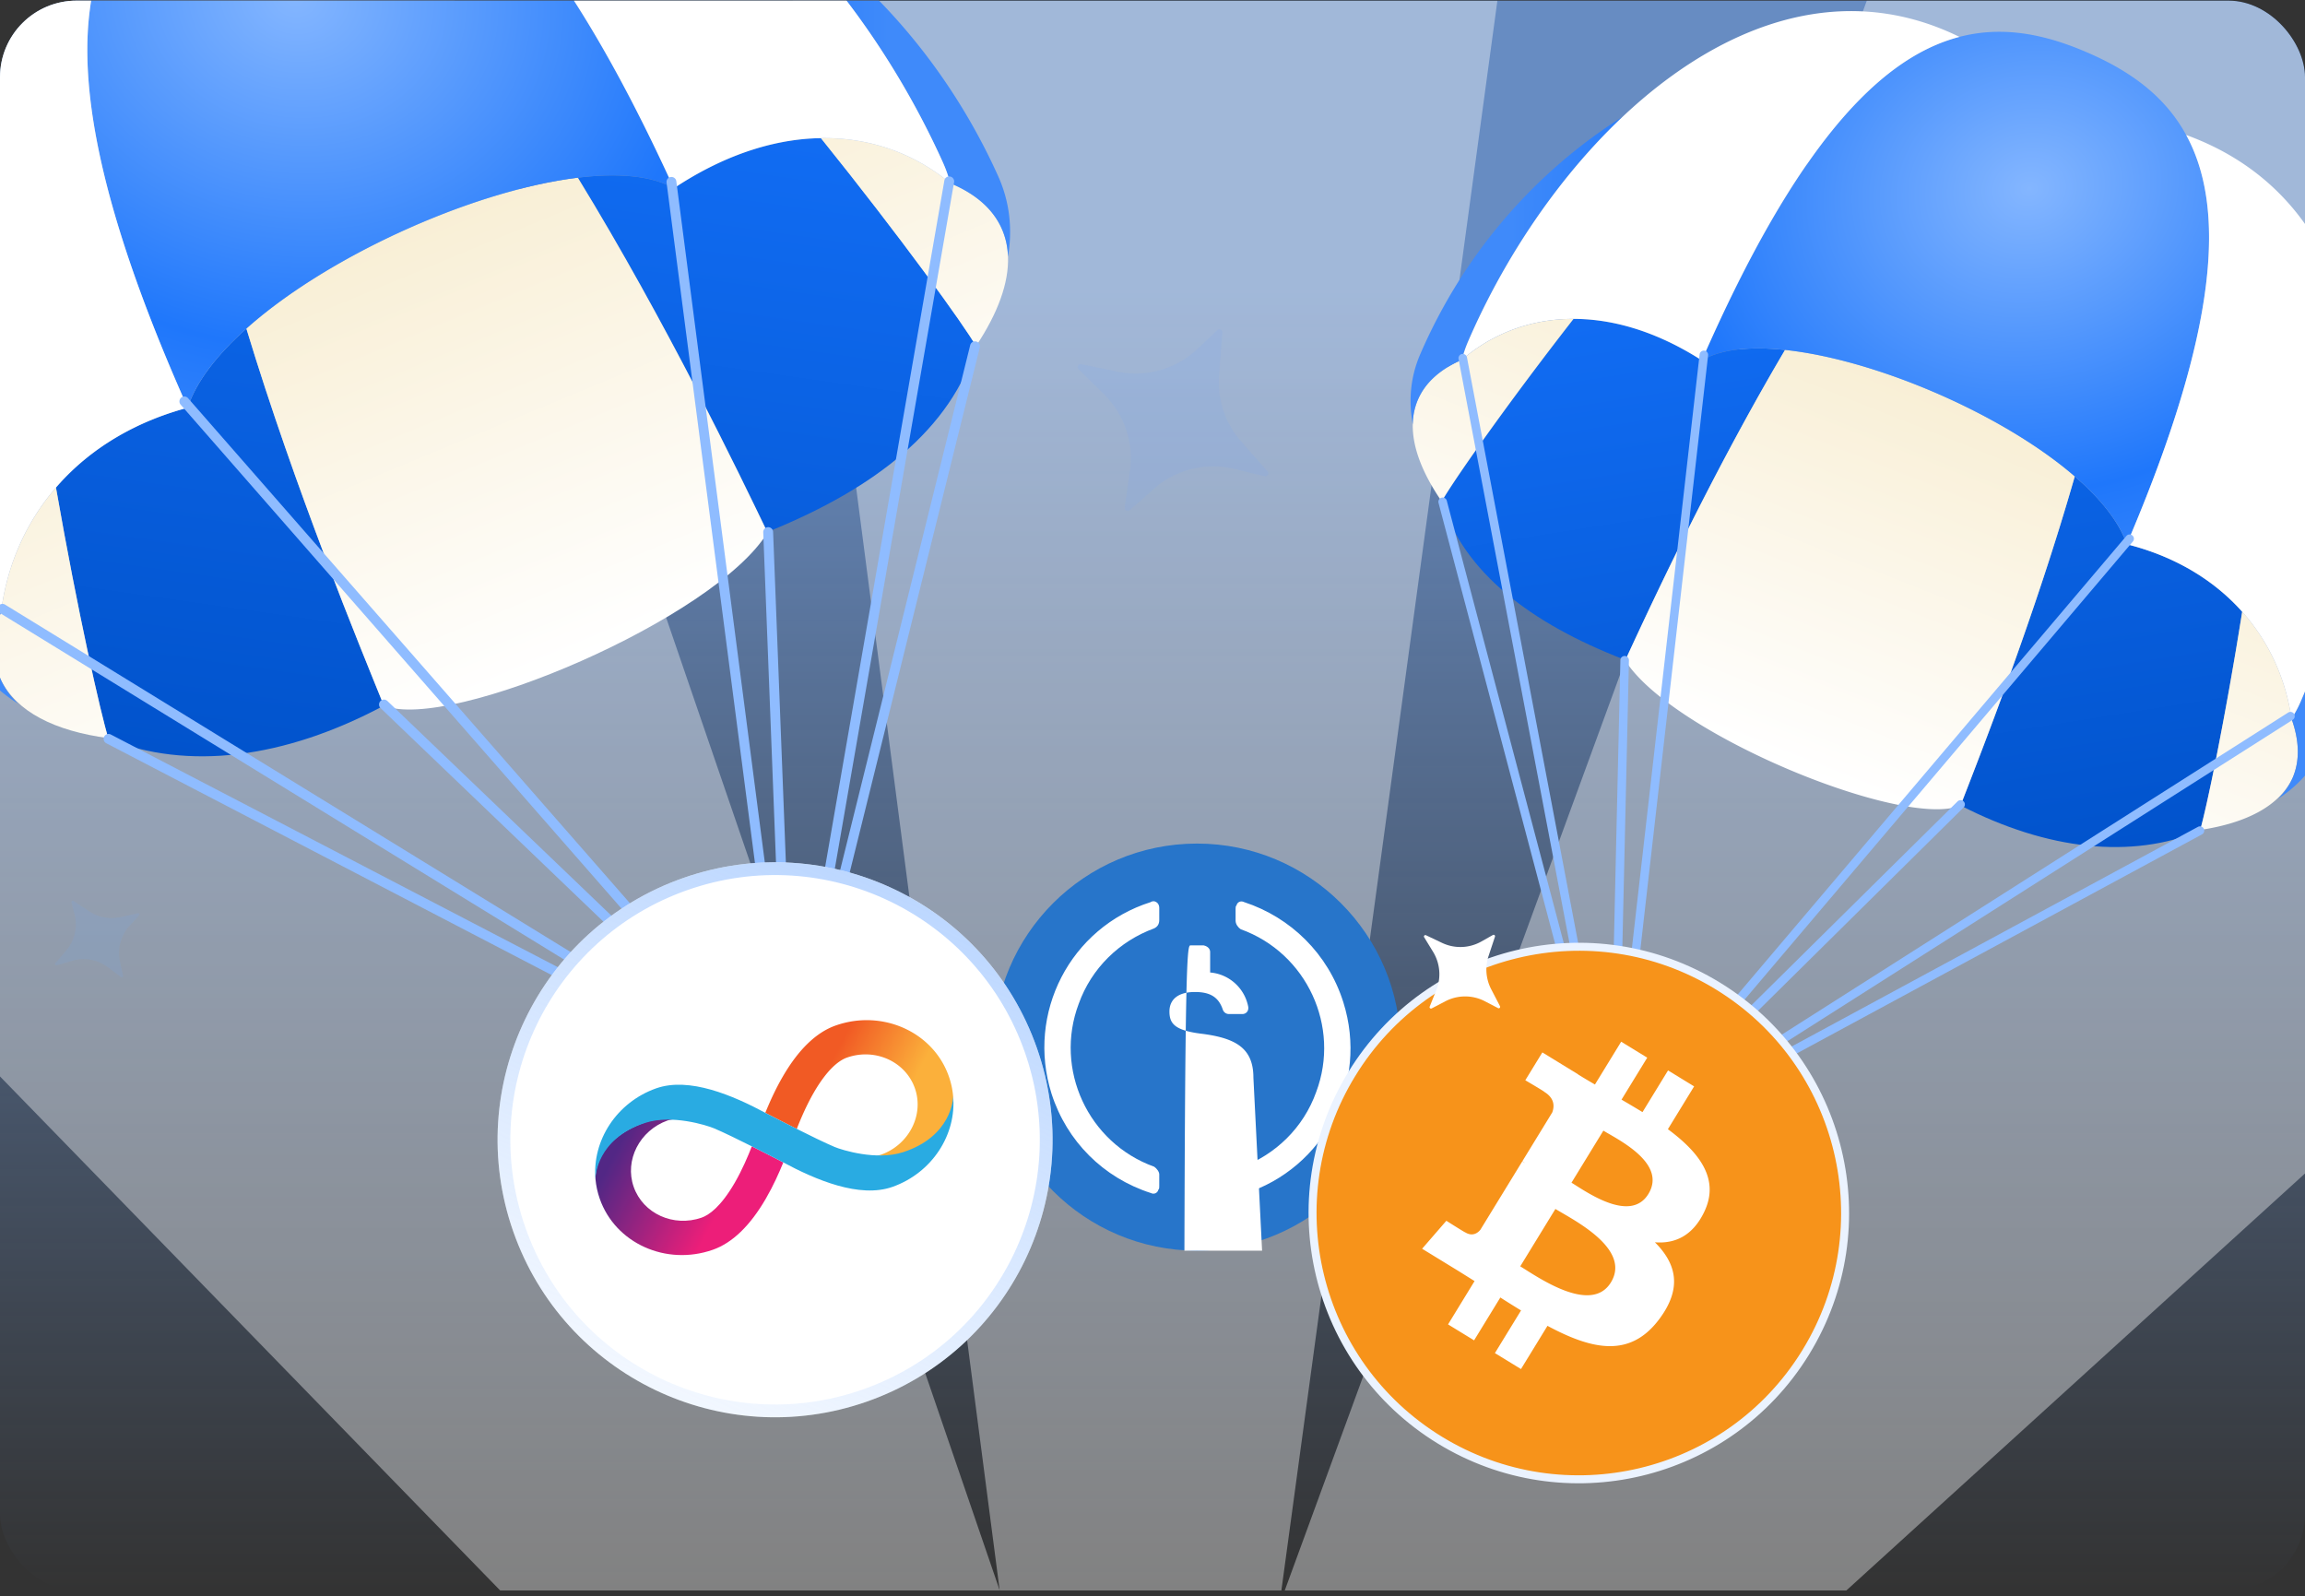 <!-- source: DFINITY foundation -->
<svg xmlns="http://www.w3.org/2000/svg" width="361" height="250" fill="none"><rect width="100%" height="100%" fill="#333333" stroke="none"/><g clip-path="url(#a)"><rect width="361" height="249" y=".096" fill="url(#b)" fill-opacity=".7" rx="12"/><g fill="#fff" opacity=".64"><path d="m179.238 406.946 56.35-414.737-112.376.62 56.026 430.43z" opacity=".6"/><path d="M181.763 355.377-108.006 57.595 61.587-27.913 194.25 358.955z" opacity=".6"/><path d="M174.33 353.499 496.494 60.596 302.379-27.233 161.772 356.82z" opacity=".6"/></g><path fill="url(#c)" fill-rule="evenodd" d="M254.536 103.432c3.663-7.946 13.34-28.857 25.03-48.629-5.422-.577-10.028-.136-13.03 1.642v-.001c-7.021-4.503-13.873-6.5-20.095-6.502-10.504 13.478-19.132 25.808-20.638 28.598 3.487 11.111 13.919 19.07 28.425 24.7zm78.55-18.195c-1.201-3.526-4.129-7.155-8.143-10.626-6.299 21.994-14.705 43.316-17.887 51.542 13.687 7.043 26.878 8.387 37.488 3.948.949-3.054 3.975-17.587 6.621-34.294-4.394-4.929-10.491-8.665-18.079-10.57m12.711-52.152h-.001q.74 8.174.001 0m-50.008-21.568q-5.012 3.935 0 0" clip-rule="evenodd"/><path fill="url(#d)" fill-rule="evenodd" d="M324.943 74.61c-11.284-9.762-31.146-18.291-45.377-19.808-11.691 19.774-21.368 40.684-25.031 48.629 7.231 11.531 43.618 26.466 52.521 22.721 3.182-8.227 11.59-29.554 17.887-51.543m26.16 21.583c-2.599 16.343-5.546 30.53-6.524 33.792 7.299-1.089 12.428-3.79 14.475-8.146 1.172-2.711 1.062-5.853-.168-9.279-.902-6.249-3.503-11.976-7.624-16.643l-.098-.111zM228.955 56.348c-3.34 1.45-5.705 3.521-6.878 6.23l-.077.187-.067.166-.062.166-.06.166-.056.169-.06.195-.049.167-.047.17-.043.166-.035.149-.036.17-.035.168-.009.054a8 8 0 0 0-.057.325l-.025.174-.007.054q-.026.195-.045.394l-.015.175-.005.055-.016.287-.008.185-.003.126c-.072 3.606 1.529 7.718 4.542 12.092 1.506-2.79 10.135-15.12 20.638-28.597-6.766-.003-12.791 2.353-17.485 6.407" clip-rule="evenodd"/><path fill="url(#e)" fill-rule="evenodd" d="M254.125 18.29c-13.504 8.509-24.776 21.198-31.688 37.173-1.532 3.542-1.863 7.24-1.178 11.005.025-1.373.293-2.675.819-3.89 1.172-2.709 3.537-4.78 6.876-6.23q.36-1.46.982-2.898c5.607-12.962 14.068-25.615 24.189-35.16m115.603 51.718c-.475 13.365-4.038 27.459-9.401 39.853a18.4 18.4 0 0 1-1.441 2.7c1.23 3.426 1.34 6.569.168 9.278a10.2 10.2 0 0 1-2.275 3.259c3.214-2.079 5.682-4.851 7.214-8.393 6.64-15.347 8.314-31.552 5.735-46.697m-36.642 15.228c22.72-53.134 12.043-69.132-6.184-77.017-18.227-7.886-37.197-4.715-60.367 48.225 13.683-8.107 60.688 11.59 66.551 28.792" clip-rule="evenodd"/><path fill="#fff" fill-rule="evenodd" d="M342.39 21.14c6.104 11.178 5.283 29.984-9.304 64.095 14.805 3.719 23.936 14.403 25.8 27.325a18.5 18.5 0 0 0 1.442-2.7c14.026-32.42 15.747-76.46-17.938-88.72M306.88 5.777c-31.039-15.232-62.918 15.25-76.944 47.672q-.622 1.439-.981 2.9c9.009-7.782 22.925-9.307 37.58.095C281.41 22.456 294.554 8.982 306.88 5.777" clip-rule="evenodd"/><path fill="#8FBCFF" fill-rule="evenodd" d="m263.048 168.563 43.525-43.038a.67.67 0 1 1 .941.953l-49.494 48.94 100.342-63.82a.67.67 0 0 1 .719 1.131l-91.604 58.261 76.754-41.492a.669.669 0 1 1 .636 1.178l-91.842 49.648-.001.001-.003.001-.003.002-.004.002-.001.001-.002.001-.002.001-.002.001-.002.001-.006.003-.001.001h-.002l-.002.002h-.002l-.002.002-.006.002-.003.002-.003.001h.001l-.005.002-.009.004-.006.003-.014.006h-.001l-.002.001-.005.002-.01.003-.006.002-.001.001-.008.003-.006.002h-.001l-.002.001-.007.002-.006.002h-.001l-.003.001h-.001v.001l-.004.001-.005.001-.003.001h-.002l-.002.001h-.001l-.003.001-.004.001-.003.001h-.003l-.001.001h-.003l-.003.001-.003.001-.004.001h-.003l-.003.001-.003.001h-.003l-.004.001h-.002l-.001.001h-.004l-.002.001h-.003l-.004.001h-.001l-.003.001h-.006l-.002.001h-.004l-.001.001h-.003l-.006.001h-.001l-.005.001h-.004l-.006.001h-.001l-.006.001h-.011l-.002.001h-.009l-.005.001h-.011a.7.7 0 0 1-.126-.007h-.002l-.009-.002h-.003l-.003-.001-.006-.001-.003-.001h-.002l-.006-.001-.016-.003-.016-.004-.009-.003-.006-.002-.01-.002-.001-.001-.006-.001-.008-.003-.002-.001h-.001l-.005-.001-.002-.001-.001-.001-.003-.001-.004-.001-.003-.001-.001-.001h-.002l-.001-.001-.004-.001-.004-.002-.003-.001-.002-.001h-.002v-.001l-.004-.001-.005-.002-.003-.001-.003-.002-.005-.002-.003-.001-.004-.002-.004-.001-.004-.002-.004-.002-.004-.002-.003-.001-.003-.002-.005-.003-.003-.002-.003-.001-.003-.001-.005-.003-.005-.003-.002-.001-.002-.001-.006-.003-.003-.001-.055-.02-.011-.005-.002-.001-.002-.001-.011-.004v-.001a.66.66 0 0 1-.239-.184l-.001-.001-.002-.003-.005-.005-.002-.002-.001-.002-.006-.009v-.001a.7.7 0 0 1-.085-.147l-.005-.015a.5.5 0 0 1-.034-.123l-.298-1.563-26.315-99.497a.67.67 0 0 1 1.294-.344l21.494 81.271L228.43 56.204a.67.67 0 0 1 1.316-.25l22.412 118.02 1.62-70.606a.67.67 0 0 1 1.339.031l-1.413 61.591 12.483-109.504a.67.67 0 0 1 1.331.151l-13.908 121.99 79.391-93.66a.67.67 0 1 1 1.021.865z" clip-rule="evenodd"/><path fill="url(#f)" fill-rule="evenodd" d="M120.208 83.391c-4.363-9.086-15.888-32.999-29.71-55.563 6.234-.762 11.548-.338 15.038 1.657l.001-.002c8.006-5.314 15.862-7.738 23.03-7.852 12.342 15.335 22.503 29.382 24.288 32.569-3.816 12.862-15.688 22.218-32.296 28.964zm-90.81-19.54c1.32-4.083 4.627-8.316 9.188-12.388 7.652 25.222 17.72 49.631 21.534 59.049-15.638 8.359-30.809 10.146-43.11 5.224-1.148-3.5-4.896-20.186-8.246-39.383 4.972-5.757 11.928-10.17 20.633-12.502M13.814 4.006q-.704 9.428 0 0M71.03-21.74q5.843 4.441-.001 0" clip-rule="evenodd"/><path fill="url(#g)" fill-rule="evenodd" d="M38.587 51.463c12.82-11.447 35.546-21.63 51.911-23.635 13.824 22.566 25.347 46.477 29.71 55.563-8.121 13.413-49.765 31.274-60.087 27.121-3.815-9.419-13.884-33.834-21.534-59.049M8.842 76.798c3.29 18.778 6.94 35.066 8.126 38.807-8.428-1.123-14.385-4.142-16.821-9.123-1.4-3.101-1.33-6.722.026-10.69.925-7.216 3.819-13.859 8.481-19.31l.11-.13zm139.982-48.103c3.873 1.609 6.635 3.953 8.035 7.053l.092.213.08.19.075.19.071.19.068.194.074.223.059.192.057.195.052.19.043.171.045.195.043.193.012.063q.04.184.071.373l.032.2.009.062q.033.226.06.453l.019.202.007.063.024.33.012.213.006.144c.149 4.153-1.622 8.919-5.014 14.011-1.785-3.185-11.947-17.233-24.289-32.567 7.794-.125 14.777 2.48 20.257 7.064" clip-rule="evenodd"/><path fill="url(#h)" fill-rule="evenodd" d="M119.143-14.69c15.709 9.557 28.923 23.97 37.173 42.247 1.829 4.052 2.276 8.305 1.555 12.656-.054-1.582-.385-3.077-1.013-4.466-1.399-3.1-4.161-5.443-8.033-7.053a21 21 0 0 0-1.183-3.321c-6.693-14.829-16.668-29.252-28.499-40.063M-13.085 46.97c.788 15.387 5.148 31.557 11.548 45.737a21 21 0 0 0 1.71 3.084c-1.356 3.97-1.425 7.591-.026 10.69.627 1.39 1.528 2.627 2.679 3.714-3.74-2.337-6.633-5.486-8.462-9.538-7.925-17.559-10.146-36.194-7.449-53.687m42.483 16.88C2.267 3.056 14.278-15.565 35.13-24.977c20.853-9.412 42.763-6.102 70.407 54.46C89.629 20.391 35.84 43.928 29.398 63.85" clip-rule="evenodd"/><path fill="#fff" fill-rule="evenodd" d="M17.523-9.814C10.694 3.173 11.98 24.82 29.398 63.848 12.412 68.4 2.087 80.872.173 95.791a21 21 0 0 1-1.71-3.084c-16.742-37.092-19.52-87.79 19.06-102.521M58.15-28.151c35.479-18.106 72.75 16.43 89.492 53.523a21.3 21.3 0 0 1 1.183 3.323c-10.519-8.801-26.576-10.307-43.288.788C87.79-9.398 72.406-24.682 58.15-28.151" clip-rule="evenodd"/><path fill="#8FBCFF" fill-rule="evenodd" d="M111.579 158.569 60.667 109.78a.77.77 0 1 0-1.068 1.114l57.896 55.48L.759 94.672a.773.773 0 0 0-.807 1.316l106.57 65.456-89.162-46.408a.77.77 0 1 0-.712 1.368l106.689 55.531.001.001.004.002.003.001.005.003.001.001.002.001.003.001.002.001.003.002.006.003h.002l.001.001.003.002h.002l.003.002.007.003.003.002.003.001.005.002.011.005.007.003.016.006.001.001h.002l.006.003.012.004.006.002h.002l.01.004.006.002h.002l.001.001.008.002.007.002.002.001h.003l.002.001.004.001.005.002.004.001h.003l.002.001h.001l.004.001.005.001.003.001.003.001h.002l.003.001.003.001h.004l.005.001.001.001h.002l.003.001h.004l.003.001.005.001h.002l.001.001h.007l.003.001.005.001h.002l.003.001h.005l.002.001h.007l.001.001h.004l.006.001h.002l.005.001h.005l.007.001h.001l.007.001h.012l.003.001h.016l.006.001.004-.001.001.001h.002a.7.7 0 0 0 .145-.011h.001l.011-.002.003-.001h.004l.007-.001.003-.001.002-.001.007-.001.02-.004.017-.005.011-.004.007-.001.011-.004h.002l.007-.002.009-.003.001-.001.002-.001.006-.001.001-.001.002-.001.004-.001.003-.002h.004l.002-.002h.002l.001-.001.004-.002.005-.002.004-.001.002-.001H124v-.001l.005-.002.005-.002.004-.001.004-.002.005-.002.004-.003.004-.001.005-.002.004-.002.005-.003.004-.002.003-.001.004-.003.006-.002.003-.003.004-.001.004-.002.005-.003.006-.003.002-.001.002-.002.007-.004.004-.001.063-.024.012-.006.002-.001.002-.001.013-.005v-.001a.8.8 0 0 0 .273-.216v-.002l.002-.003.006-.006.002-.002.002-.003.007-.01v-.001a.8.8 0 0 0 .094-.171l.006-.017a.6.6 0 0 0 .037-.143l.314-1.806L153.45 54.419a.771.771 0 0 0-1.497-.372l-23.291 94.004 20.765-119.532a.772.772 0 0 0-1.521-.263l-23.685 136.349-3.141-81.302a.77.77 0 0 0-1.542.061l2.74 70.92-16.357-125.911a.771.771 0 0 0-1.529.198l18.222 140.268-93.14-106.452a.771.771 0 1 0-1.16 1.014z" clip-rule="evenodd"/><path fill="#77A8F2" d="M190.66 51.704a.467.467 0 0 1 .786.376l-.521 6.684a14.03 14.03 0 0 0 3.448 10.347l4.148 4.718a.468.468 0 0 1-.461.763l-4.762-1.151a14.02 14.02 0 0 0-12.573 3.113l-3.801 3.353a.467.467 0 0 1-.772-.415l.811-5.793a14.02 14.02 0 0 0-4.026-11.914l-3.997-3.953c-.33-.327-.033-.884.423-.79l5.707 1.17a14.02 14.02 0 0 0 12.433-3.533z" opacity=".16"/><path fill="#77A8F2" d="M11.192 141.332a.21.21 0 0 1 .318-.228l2.51 1.65a6.28 6.28 0 0 0 4.807.885l2.748-.607a.21.21 0 0 1 .2.346l-1.482 1.62a6.28 6.28 0 0 0-1.497 5.607l.493 2.217a.21.21 0 0 1-.33.213l-2.097-1.571a6.28 6.28 0 0 0-5.547-.997l-2.416.714c-.2.059-.354-.178-.218-.337l1.693-1.987a6.28 6.28 0 0 0 1.303-5.643z" opacity=".15"/><g clip-path="url(#i)"><circle cx="187.472" cy="163.994" r="31.879" fill="#2775CA"/><path fill="#fff" d="M196.304 168.775c0-4.649-2.79-6.243-8.369-6.907-3.985-.531-4.782-1.594-4.782-3.454 0-1.859 1.329-3.054 3.985-3.054 2.391 0 3.72.796 4.384 2.789a1 1 0 0 0 .93.664h2.125c.531 0 .93-.399.93-.93v-.133a6.636 6.636 0 0 0-5.978-5.445v-3.188c0-.532-.398-.93-1.062-1.063h-1.993c-.531 0-.93.398-1.
063 1.063v3.055c-3.985.531-6.508 3.187-6.508 6.508 0 4.384 2.656 6.11 8.235 6.775 3.72.664 4.915 1.461 4.915 3.586s-1.86 3.587-4.383 3.587c-3.454 0-4.65-1.462-5.048-3.454-.133-.531-.531-.797-.93-.797h-2.258a.91.91 0 0 0-.93.93v.133c.532 3.32 2.657 5.711 7.04 6.376v3.187c0 .532.399.93 1.063 1.063h1.992c.532 0 .93-.398 1.063-1.063v-3.187c3.985-.665 6.642-3.454 6.642-7.041"/><path fill="#fff" d="M180.763 182.723c-10.361-3.719-15.675-15.276-11.822-25.504 1.992-5.579 6.376-9.829 11.822-11.822.531-.265.796-.664.796-1.328v-1.859c0-.532-.265-.93-.796-1.063-.133 0-.399 0-.532.133-12.619 3.985-19.526 17.401-15.541 30.019 2.391 7.439 8.103 13.151 15.541 15.542.532.265 1.063 0 1.196-.532.132-.132.132-.265.132-.531v-1.86c0-.398-.398-.929-.796-1.195m14.08-41.443c-.532-.266-1.063 0-1.196.531-.133.133-.133.266-.133.531v1.86c0 .531.399 1.063.797 1.328 10.361 3.719 15.674 15.276 11.822 25.504-1.992 5.579-6.376 9.829-11.822 11.822-.531.265-.797.664-.797 1.328v1.86c0 .531.266.93.797 1.062.133 0 .399 0 .532-.132 12.618-3.985 19.526-17.401 15.541-30.02-2.391-7.572-8.236-13.283-15.541-15.674"/></g><g clip-path="url(#j)"><path fill="#F7931A" stroke="#EBF3FF" stroke-width="1.25" d="m282.829 211.758-.107.175c-12.072 19.498-37.65 25.595-57.233 13.601-19.633-12.024-25.804-37.696-13.775-57.331 12.025-19.64 37.698-25.81 57.333-13.784 19.641 12.027 25.81 37.701 13.782 57.339Z"/><path fill="#fff" d="M266.89 189.835c2.497-5.12-.684-9.297-5.672-12.987l4.108-6.706-4.084-2.5-3.999 6.53a193 193 0 0 0-3.287-1.954l4.027-6.573-4.081-2.499-4.108 6.704a153 153 0 0 1-2.619-1.556l.012-.021-5.63-3.451-2.67 4.361s3.051 1.789 2.967 1.813c1.653 1.014 1.603 2.303 1.253 3.228l-4.679 7.64c.113.071.259.167.414.293q-.206-.126-.432-.263l-6.557 10.703c-.391.476-1.205 1.119-2.362.413.024.078-2.968-1.818-2.968-1.818l-3.797 4.378 5.313 3.254c.988.607 1.951 1.219 2.903 1.81l-4.153 6.785 4.078 2.498 4.111-6.712c1.105.709 2.183 1.382 3.242 2.029l-4.093 6.679 4.083 2.5 4.149-6.77c7.105 3.81 12.968 5.023 17.512-1.057 3.661-4.895 2.637-8.706-.686-12.028 3.106.245 5.886-.972 7.707-4.722l-.001-.002zm-14.595 11.005c-3.103 5.071-11.43-.822-14.199-2.514l5.506-8.987c2.767 1.696 11.931 6.214 8.693 11.501m5.867-13.843c-2.826 4.611-9.736-.36-12.041-1.772l4.993-8.15c2.305 1.411 9.994 5.112 7.048 9.922"/></g><g clip-path="url(#k)"><circle cx="121.389" cy="178.507" r="43.45" fill="#fff" transform="rotate(-19.294 121.389 178.507)"/><circle cx="121.389" cy="178.507" r="42.45" stroke="url(#l)" stroke-opacity=".6" stroke-width="2" transform="rotate(-19.294 121.389 178.507)"/><path fill="url(#m)" d="M130.902 160.6c-3.057 1.07-5.852 3.77-8.316 8.025-1.17 2.017-2.076 4.056-2.728 5.662l.013.006-.004-.009s2.347 1.224 4.92 2.515c.602-1.536 1.501-3.657 2.673-5.695 2.192-3.784 4.035-5.066 5.202-5.474 4.396-1.539 9.16.623 10.628 4.817 1.458 4.165-.926 8.83-5.302 10.393-.2.07-.466.132-.812.18 1.471.09 2.984-.001 4.294-.46 8.05-2.818 7.826-8.511 7.8-8.919a12.7 12.7 0 0 0-.667-3.065c-2.435-6.954-10.382-10.539-17.701-7.976"/><path fill="url(#n)" d="M111.637 195.733c3.057-1.07 5.852-3.771 8.316-8.026 1.17-2.016 2.076-4.056 2.728-5.662l-.013-.006.003.01s-2.346-1.225-4.919-2.516c-.602 1.537-1.501 3.657-2.674 5.696-2.192 3.783-4.034 5.065-5.202 5.474-4.398 1.529-9.162-.633-10.63-4.827-1.459-4.165.926-8.83 5.302-10.393.199-.07.465-.132.811-.18-1.47-.09-2.984.001-4.294.46-8.05 2.818-7.816 8.508-7.803 8.91.094 1.032.313 2.051.668 3.065 2.44 6.973 10.388 10.557 17.707 7.995"/><path fill="#29ABE2" d="M141.414 180.455c-4.156 1.34-9.55-.341-10.7-.826-2.976-1.254-10.124-4.962-10.685-5.256-5.285-2.857-12.099-5.732-17.244-3.93l-.01.003-.009.003c-6.237 2.215-10.035 8.2-9.503 14.223-.023-.399.202-6.364 7.823-8.823 4.156-1.34 9.586.38 10.745.862 2.976 1.254 10.124 4.962 10.686 5.256 5.28 2.848 12.095 5.722 17.24 3.921l.009-.003.01-.003c6.237-2.215 10.044-8.203 9.503-14.224.013.403-.237 6.325-7.865 8.797"/></g><path fill="#fff" d="M233.813 146.432c.178-.1.386.071.322.265l-1.006 3.038a6.7 6.7 0 0 0 .415 5.19l1.382 2.661c.101.193-.107.401-.301.301l-2.075-1.079a6.7 6.7 0 0 0-6.183.006l-2.145 1.119a.223.223 0 0 1-.31-.281l1.038-2.592a6.7 6.7 0 0 0-.504-5.982l-1.4-2.289c-.116-.189.086-.413.286-.318l2.512 1.195a6.69 6.69 0 0 0 6.166-.216z"/></g><defs><linearGradient id="b" x1="73.945" x2="73.945" y1="249.096" y2="44.354" gradientUnits="userSpaceOnUse"><stop stop-color="#7EB2FF" stop-opacity="0"/><stop offset="1" stop-color="#7EB2FF"/></linearGradient><linearGradient id="c" x1="298.902" x2="279.181" y1="138.276" y2="14.155" gradientUnits="userSpaceOnUse"><stop stop-color="#0153CC"/><stop offset="1" stop-color="#1674FF"/></linearGradient><linearGradient id="d" x1="294.74" x2="270.149" y1="53.97" y2="115.939" gradientUnits="userSpaceOnUse"><stop stop-color="#F8EED3"/><stop offset="1" stop-color="#fff"/></linearGradient><linearGradient id="f" x1="69.732" x2="90.207" y1="124.328" y2="-19.001" gradientUnits="userSpaceOnUse"><stop stop-color="#0153CC"/><stop offset="1" stop-color="#1674FF"/></linearGradient><linearGradient id="g" x1="73.004" x2="102.449" y1="27.144" y2="98.081" gradientUnits="userSpaceOnUse"><stop stop-color="#F8EED3"/><stop offset="1" stop-color="#fff"/></linearGradient><linearGradient id="l" x1="143.309" x2="83.375" y1="137.658" y2="201.198" gradientUnits="userSpaceOnUse"><stop stop-color="#8FBCFF"/><stop offset="1" stop-color="#8FBCFF" stop-opacity=".2"/></linearGradient><linearGradient id="m" x1="124.572" x2="148.78" y1="164.687" y2="177.183" gradientUnits="userSpaceOnUse"><stop offset=".21" stop-color="#F15A24"/><stop offset=".684" stop-color="#FBB03B"/></linearGradient><linearGradient id="n" x1="117.967" x2="93.759" y1="191.645" y2="179.15" gradientUnits="userSpaceOnUse"><stop offset=".21" stop-color="#ED1E79"/><stop offset=".893" stop-color="#522785"/></linearGradient><clipPath id="a"><rect width="361" height="249" y=".096" fill="#fff" rx="12"/></clipPath><clipPath id="i"><path fill="#fff" d="M155.593 132.114h63.759v63.759h-63.759z"/></clipPath><clipPath id="j"><path fill="#fff" d="M206.896 177.259c7.025-22.299 30.796-34.682 53.095-27.657s34.682 30.796 27.657 53.095-30.796 34.682-53.095 27.657-34.682-30.796-27.657-53.095"/></clipPath><clipPath id="k"><path fill="#fff" d="M80.379 192.864c-7.93-22.649 4.004-47.437 26.653-55.366s47.437 4.003 55.366 26.653-4.004 47.437-26.653 55.366-47.437-4.004-55.366-26.653"/></clipPath><radialGradient id="e" cx="0" cy="0" r="1" gradientTransform="matrix(-79.432 17.877 -15.246 -67.741 317.861 29.567)" gradientUnits="userSpaceOnUse"><stop stop-color="#84B6FF"/><stop offset=".685" stop-color="#1F77FB"/><stop offset="1" stop-color="#3F8AFA"/></radialGradient><radialGradient id="h" cx="0" cy="0" r="1" gradientTransform="rotate(11.786 25.627 222.212)scale(93.797 79.992)" gradientUnits="userSpaceOnUse"><stop stop-color="#84B6FF"/><stop offset=".685" stop-color="#1F77FB"/><stop offset="1" stop-color="#3F8AFA"/></radialGradient></defs></svg>
